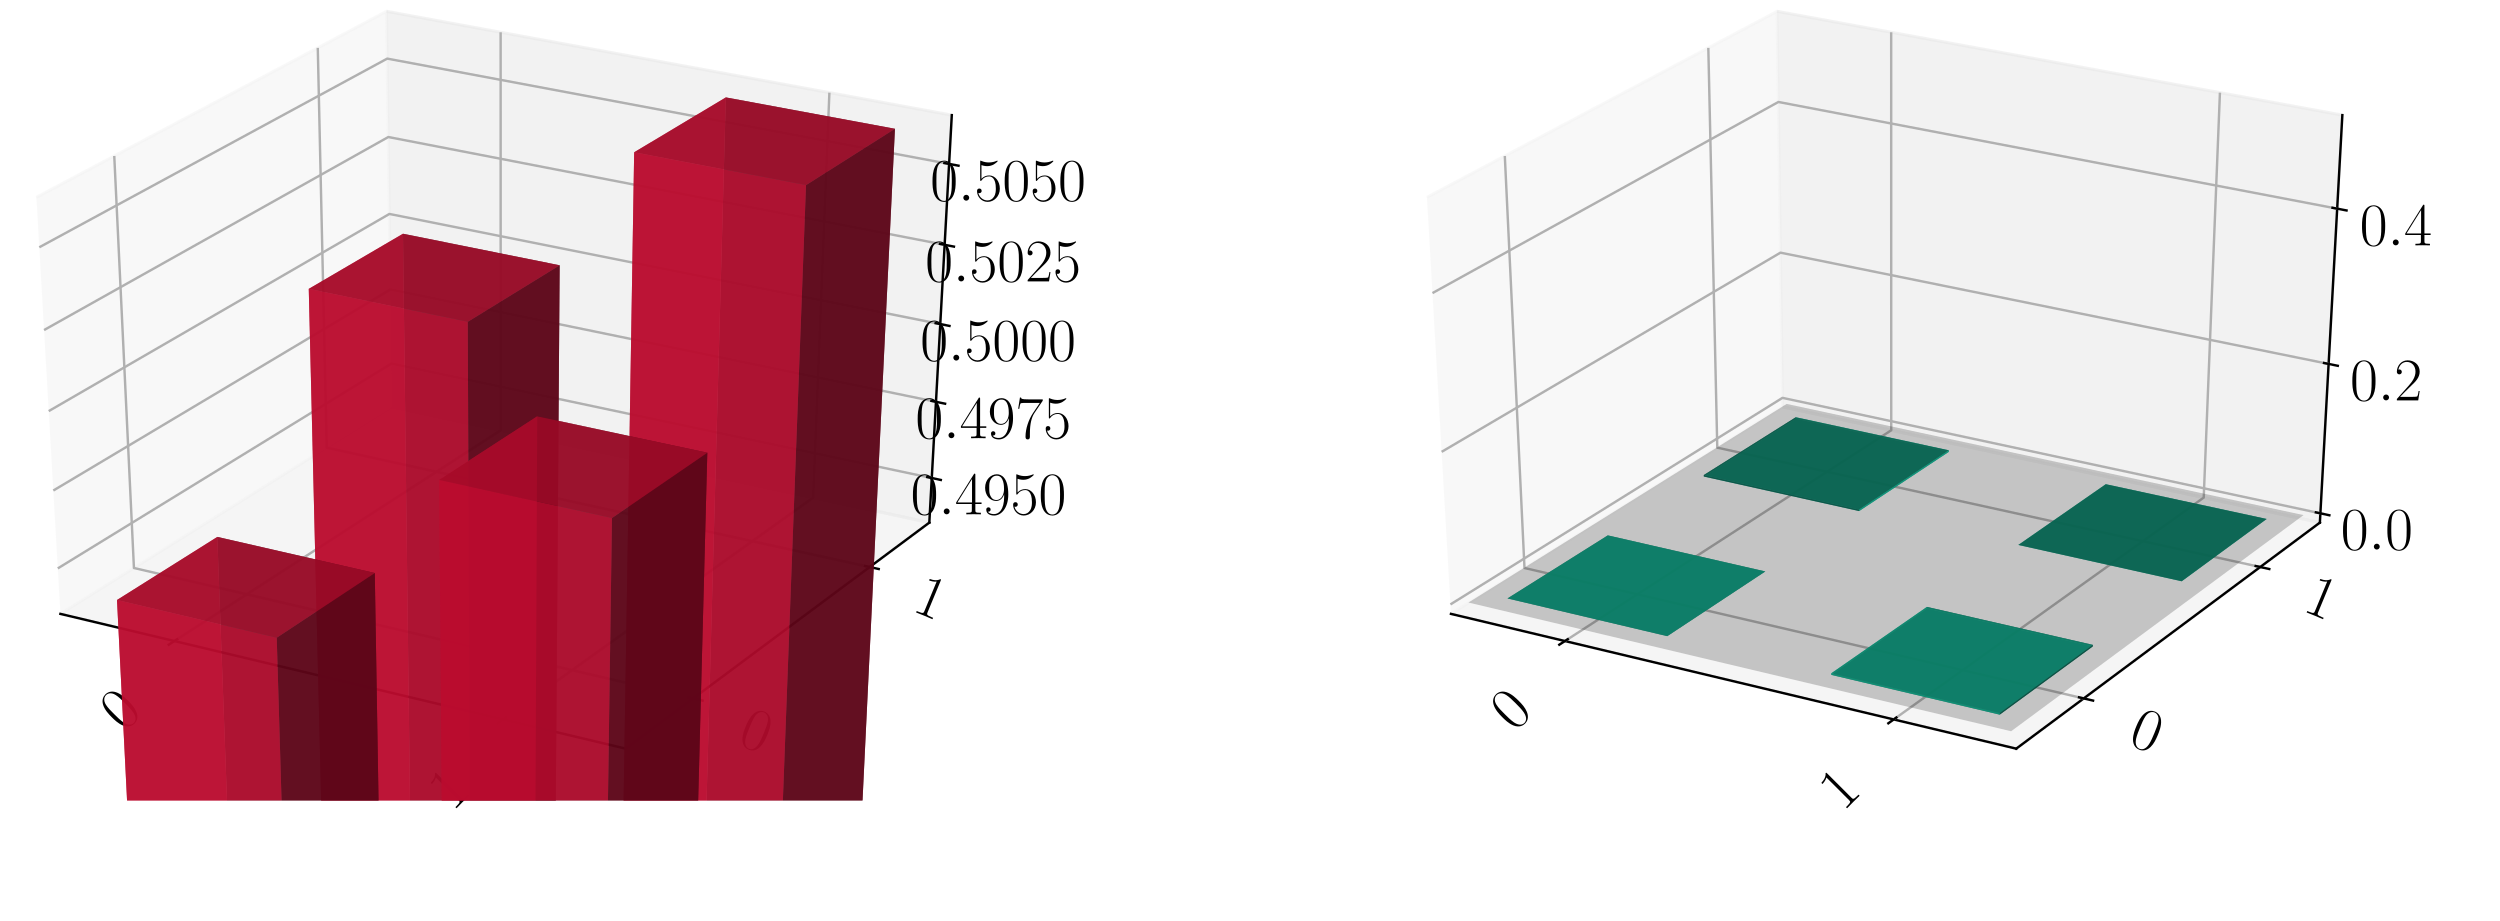 <?xml version="1.0" encoding="utf-8" standalone="no"?>
<!DOCTYPE svg PUBLIC "-//W3C//DTD SVG 1.1//EN"
  "http://www.w3.org/Graphics/SVG/1.1/DTD/svg11.dtd">
<!-- Created with matplotlib (https://matplotlib.org/) -->
<svg height="302.4pt" version="1.1" viewBox="0 0 820.8 302.4" width="820.8pt" xmlns="http://www.w3.org/2000/svg" xmlns:xlink="http://www.w3.org/1999/xlink">
 <defs>
  <style type="text/css">
*{stroke-linecap:butt;stroke-linejoin:round;}
  </style>
 </defs>
 <g id="figure_1">
  <g id="patch_1">
   <path d="M 0 302.4 
L 820.8 302.4 
L 820.8 0 
L 0 0 
z
" style="fill:#ffffff;"/>
  </g>
  <g id="patch_2">
   <path d="M -30.6 262.8 
L 349.855 262.8 
L 349.855 -14.4 
L -30.6 -14.4 
z
" style="fill:#ffffff;"/>
  </g>
  <g id="pane3d_1">
   <g id="patch_3">
    <path d="M 19.835 201.549 
L 128.723 133.585 
L 126.91 3.719 
L 11.951 64.782 
" style="fill:#f2f2f2;opacity:0.5;stroke:#f2f2f2;stroke-linejoin:miter;"/>
   </g>
  </g>
  <g id="pane3d_2">
   <g id="patch_4">
    <path d="M 128.723 133.585 
L 305.112 171.581 
L 312.492 37.799 
L 126.91 3.719 
" style="fill:#e6e6e6;opacity:0.5;stroke:#e6e6e6;stroke-linejoin:miter;"/>
   </g>
  </g>
  <g id="pane3d_3">
   <g id="patch_5">
    <path d="M 19.835 201.549 
L 205.42 245.801 
L 305.112 171.581 
L 128.723 133.585 
" style="fill:#ececec;opacity:0.5;stroke:#ececec;stroke-linejoin:miter;"/>
   </g>
  </g>
  <g id="axis3d_1">
   <g id="line2d_1">
    <path d="M 19.835 201.549 
L 205.42 245.801 
" style="fill:none;stroke:#000000;stroke-linecap:square;stroke-width:0.8;"/>
   </g>
   <g id="Line3DCollection_1">
    <path d="M 57.255 210.471 
L 164.384 141.267 
L 164.365 10.597 
" style="fill:none;stroke:#b0b0b0;stroke-width:0.8;"/>
    <path d="M 165.194 236.209 
L 266.98 163.367 
L 272.304 30.419 
" style="fill:none;stroke:#b0b0b0;stroke-width:0.8;"/>
   </g>
   <g id="xtick_1">
    <g id="line2d_2">
     <path d="M 58.178 209.875 
L 55.405 211.667 
" style="fill:none;stroke:#000000;stroke-linecap:square;stroke-width:0.8;"/>
    </g>
    <g id="text_1">
     <!-- 0 -->
     <defs>
      <path d="M 42 31.844 
C 42 37.969 41.906 48.422 37.703 56.453 
C 34 63.484 28.094 66 22.906 66 
C 18.094 66 12 63.781 8.203 56.562 
C 4.203 49.016 3.797 39.672 3.797 31.844 
C 3.797 26.109 3.906 17.375 7 9.734 
C 11.297 -0.609 19 -2 22.906 -2 
C 27.5 -2 34.5 -0.109 38.594 9.438 
C 41.594 16.375 42 24.5 42 31.844 
z
M 22.906 -0.406 
C 16.5 -0.406 12.703 5.125 11.297 12.75 
C 10.203 18.688 10.203 27.328 10.203 32.953 
C 10.203 40.688 10.203 47.109 11.5 53.234 
C 13.406 61.781 19 64.391 22.906 64.391 
C 27 64.391 32.297 61.672 34.203 53.438 
C 35.5 47.719 35.594 40.984 35.594 32.953 
C 35.594 26.422 35.594 18.375 34.406 12.453 
C 32.297 1.5 26.406 -0.406 22.906 -0.406 
z
" id="CMR17-48"/>
     </defs>
     <g transform="translate(40.661 240.512)rotate(-45)scale(0.2 -0.2)">
      <use transform="scale(0.996)" xlink:href="#CMR17-48"/>
     </g>
    </g>
   </g>
   <g id="xtick_2">
    <g id="line2d_3">
     <path d="M 166.073 235.58 
L 163.433 237.47 
" style="fill:none;stroke:#000000;stroke-linecap:square;stroke-width:0.8;"/>
    </g>
    <g id="text_2">
     <!-- 1 -->
     <defs>
      <path d="M 26.594 63.797 
C 26.594 65.891 26.5 66 25.094 66 
C 21.203 61.359 15.297 59.891 9.703 59.688 
C 9.406 59.688 8.906 59.688 8.797 59.5 
C 8.703 59.297 8.703 59.094 8.703 57 
C 11.797 57 17 57.594 21 59.984 
L 21 7.297 
C 21 3.797 20.797 2.594 12.203 2.594 
L 9.203 2.594 
L 9.203 0 
C 14 0.094 19 0.188 23.797 0.188 
C 28.594 0.188 33.594 0.094 38.406 0 
L 38.406 2.594 
L 35.406 2.594 
C 26.797 2.594 26.594 3.688 26.594 7.297 
z
" id="CMR17-49"/>
     </defs>
     <g transform="translate(148.594 266.668)rotate(-45)scale(0.2 -0.2)">
      <use transform="scale(0.996)" xlink:href="#CMR17-49"/>
     </g>
    </g>
   </g>
  </g>
  <g id="axis3d_2">
   <g id="line2d_4">
    <path d="M 305.112 171.581 
L 205.42 245.801 
" style="fill:none;stroke:#000000;stroke-linecap:square;stroke-width:0.8;"/>
   </g>
   <g id="Line3DCollection_2">
    <path d="M 37.513 51.204 
L 43.974 186.482 
L 227.578 229.304 
" style="fill:none;stroke:#b0b0b0;stroke-width:0.8;"/>
    <path d="M 104.331 15.713 
L 107.269 146.976 
L 285.522 186.165 
" style="fill:none;stroke:#b0b0b0;stroke-width:0.8;"/>
   </g>
   <g id="xtick_3">
    <g id="line2d_5">
     <path d="M 226.042 228.946 
L 230.653 230.022 
" style="fill:none;stroke:#000000;stroke-linecap:square;stroke-width:0.8;"/>
    </g>
    <g id="text_3">
     <!-- 0 -->
     <g transform="translate(241.726 244.026)rotate(-337.5)scale(0.2 -0.2)">
      <use transform="scale(0.996)" xlink:href="#CMR17-48"/>
     </g>
    </g>
   </g>
   <g id="xtick_4">
    <g id="line2d_6">
     <path d="M 284.034 185.838 
L 288.502 186.821 
" style="fill:none;stroke:#000000;stroke-linecap:square;stroke-width:0.8;"/>
    </g>
    <g id="text_4">
     <!-- 1 -->
     <g transform="translate(299.084 200.381)rotate(-337.5)scale(0.2 -0.2)">
      <use transform="scale(0.996)" xlink:href="#CMR17-49"/>
     </g>
    </g>
   </g>
  </g>
  <g id="axis3d_3">
   <g id="line2d_7">
    <path d="M 305.112 171.581 
L 312.492 37.799 
" style="fill:none;stroke:#000000;stroke-linecap:square;stroke-width:0.8;"/>
   </g>
   <g id="Line3DCollection_3">
    <path d="M 305.919 156.95 
L 128.525 119.355 
L 18.974 186.614 
" style="fill:none;stroke:#b0b0b0;stroke-width:0.8;"/>
    <path d="M 307.299 131.924 
L 128.185 95.03 
L 17.501 161.056 
" style="fill:none;stroke:#b0b0b0;stroke-width:0.8;"/>
    <path d="M 308.707 106.404 
L 127.839 70.245 
L 15.997 134.976 
" style="fill:none;stroke:#b0b0b0;stroke-width:0.8;"/>
    <path d="M 310.143 80.374 
L 127.486 44.987 
L 14.463 108.359 
" style="fill:none;stroke:#b0b0b0;stroke-width:0.8;"/>
    <path d="M 311.608 53.82 
L 127.127 19.242 
L 12.897 81.186 
" style="fill:none;stroke:#b0b0b0;stroke-width:0.8;"/>
   </g>
   <g id="xtick_5">
    <g id="line2d_8">
     <path d="M 304.438 156.636 
L 308.883 157.578 
" style="fill:none;stroke:#000000;stroke-linecap:square;stroke-width:0.8;"/>
    </g>
    <g id="text_5">
     <!-- $0.4950$ -->
     <defs>
      <path d="M 18.406 4.797 
C 18.406 7.688 16 9.688 13.594 9.688 
C 10.703 9.688 8.703 7.297 8.703 4.891 
C 8.703 2 11.094 0 13.5 0 
C 16.406 0 18.406 2.391 18.406 4.797 
z
" id="CMMI12-58"/>
      <path d="M 33.594 64.797 
C 33.594 66.891 33.5 67 31.703 67 
L 2 19.594 
L 2 17 
L 27.797 17 
L 27.797 7.188 
C 27.797 3.594 27.594 2.594 20.594 2.594 
L 18.703 2.594 
L 18.703 0 
C 21.906 0.188 27.297 0.188 30.703 0.188 
C 34.094 0.188 39.5 0.188 42.703 0 
L 42.703 2.594 
L 40.797 2.594 
C 33.797 2.594 33.594 3.594 33.594 7.188 
L 33.594 17 
L 43.797 17 
L 43.797 19.594 
L 33.594 19.594 
z
M 28.094 58.172 
L 28.094 19.594 
L 4 19.594 
z
" id="CMR17-52"/>
      <path d="M 35.203 29.234 
C 35.203 7 26.094 0.391 18.594 0.391 
C 16.297 0.391 10.703 0.672 8.406 4.391 
C 11 4 12.906 5.391 12.906 7.891 
C 12.906 10.594 10.703 11.5 9.297 11.5 
C 8.406 11.5 5.703 11.094 5.703 7.688 
C 5.703 1.062 11.594 -2 18.797 -2 
C 30.297 -2 42 10.391 42 32.656 
C 42 60.266 30.797 66 23.203 66 
C 13.297 66 3.797 57.25 3.797 43.75 
C 3.797 31.25 11.906 22 22.094 22 
C 30.5 22 34.203 29.844 35.203 33.156 
z
M 22.297 23.594 
C 19.594 23.594 15.797 24.094 12.703 30.141 
C 10.594 34.078 10.594 38.703 10.594 43.641 
C 10.594 49.594 10.594 53.719 13.406 58.156 
C 14.797 60.266 17.406 63.688 23.203 63.688 
C 35 63.688 35 45.453 35 41.422 
C 35 34.266 31.797 23.594 22.297 23.594 
z
" id="CMR17-57"/>
      <path d="M 11.406 58.594 
C 12.406 58.188 16.5 56.891 20.703 56.891 
C 30 56.891 35.094 61.891 38 64.688 
C 38 65.484 38 66 37.406 66 
C 37.297 66 37.094 66 36.297 65.594 
C 32.797 64.094 28.703 63 23.703 63 
C 20.703 63 16.203 63.359 11.297 65.484 
C 10.203 66 10 66 9.906 66 
C 9.406 66 9.297 65.891 9.297 63.906 
L 9.297 34.859 
C 9.297 33.016 9.297 32.5 10.297 32.5 
C 10.797 32.5 11 32.703 11.5 33.422 
C 14.703 38.047 19.094 40 24.094 40 
C 27.594 40 35.094 37.734 35.094 20.203 
C 35.094 16.984 35.094 11.188 32.094 6.594 
C 29.594 2.484 25.703 0.391 21.406 0.391 
C 14.797 0.391 8.094 4.984 6.297 12.688 
C 6.703 12.594 7.5 12.391 7.906 12.391 
C 9.203 12.391 11.703 13.094 11.703 16.188 
C 11.703 18.891 9.797 20 7.906 20 
C 5.594 20 4.094 18.594 4.094 15.797 
C 4.094 7.094 11 -2 21.594 -2 
C 31.906 -2 41.703 6.891 41.703 19.797 
C 41.703 32.094 33.906 41.594 24.203 41.594 
C 19.094 41.594 14.797 39.688 11.406 36 
z
" id="CMR17-53"/>
     </defs>
     <g transform="translate(298.978 168.862)scale(0.2 -0.2)">
      <use transform="scale(0.996)" xlink:href="#CMR17-48"/>
      <use transform="translate(45.69 0)scale(0.996)" xlink:href="#CMMI12-58"/>
      <use transform="translate(72.788 0)scale(0.996)" xlink:href="#CMR17-52"/>
      <use transform="translate(118.478 0)scale(0.996)" xlink:href="#CMR17-57"/>
      <use transform="translate(164.169 0)scale(0.996)" xlink:href="#CMR17-53"/>
      <use transform="translate(209.859 0)scale(0.996)" xlink:href="#CMR17-48"/>
     </g>
    </g>
   </g>
   <g id="xtick_6">
    <g id="line2d_9">
     <path d="M 305.804 131.616 
L 310.293 132.54 
" style="fill:none;stroke:#000000;stroke-linecap:square;stroke-width:0.8;"/>
    </g>
    <g id="text_6">
     <!-- $0.4975$ -->
     <defs>
      <path d="M 45.094 61.797 
L 45.094 64 
L 21.594 64 
C 9.906 64 9.703 65.094 9.297 67 
L 7.5 67 
L 4.594 48.5 
L 6.406 48.5 
C 6.703 50.406 7.406 55.5 8.594 57.391 
C 9.203 58.188 16.594 58.188 18.297 58.188 
L 40.297 58.188 
L 29.203 41.719 
C 21.797 30.641 16.703 15.672 16.703 2.594 
C 16.703 1.391 16.703 -2 20.297 -2 
C 23.906 -2 23.906 1.391 23.906 2.688 
L 23.906 7.281 
C 23.906 23.656 26.703 34.438 31.297 41.312 
z
" id="CMR17-55"/>
     </defs>
     <g transform="translate(300.537 143.872)scale(0.2 -0.2)">
      <use transform="scale(0.996)" xlink:href="#CMR17-48"/>
      <use transform="translate(45.69 0)scale(0.996)" xlink:href="#CMMI12-58"/>
      <use transform="translate(72.788 0)scale(0.996)" xlink:href="#CMR17-52"/>
      <use transform="translate(118.478 0)scale(0.996)" xlink:href="#CMR17-57"/>
      <use transform="translate(164.169 0)scale(0.996)" xlink:href="#CMR17-55"/>
      <use transform="translate(209.859 0)scale(0.996)" xlink:href="#CMR17-53"/>
     </g>
    </g>
   </g>
   <g id="xtick_7">
    <g id="line2d_10">
     <path d="M 307.196 106.102 
L 311.732 107.008 
" style="fill:none;stroke:#000000;stroke-linecap:square;stroke-width:0.8;"/>
    </g>
    <g id="text_7">
     <!-- $0.5000$ -->
     <g transform="translate(302.127 118.388)scale(0.2 -0.2)">
      <use transform="scale(0.996)" xlink:href="#CMR17-48"/>
      <use transform="translate(45.69 0)scale(0.996)" xlink:href="#CMMI12-58"/>
      <use transform="translate(72.788 0)scale(0.996)" xlink:href="#CMR17-53"/>
      <use transform="translate(118.478 0)scale(0.996)" xlink:href="#CMR17-48"/>
      <use transform="translate(164.169 0)scale(0.996)" xlink:href="#CMR17-48"/>
      <use transform="translate(209.859 0)scale(0.996)" xlink:href="#CMR17-48"/>
     </g>
    </g>
   </g>
   <g id="xtick_8">
    <g id="line2d_11">
     <path d="M 308.617 80.079 
L 313.199 80.966 
" style="fill:none;stroke:#000000;stroke-linecap:square;stroke-width:0.8;"/>
    </g>
    <g id="text_8">
     <!-- $0.5025$ -->
     <defs>
      <path d="M 41.703 15.469 
L 39.906 15.469 
C 38.906 8.391 38.094 7.188 37.703 6.594 
C 37.203 5.797 30 5.797 28.594 5.797 
L 9.406 5.797 
C 13 9.688 20 16.766 28.5 24.938 
C 34.594 30.719 41.703 37.5 41.703 47.391 
C 41.703 59.188 32.297 66 21.797 66 
C 10.797 66 4.094 56.297 4.094 47.297 
C 4.094 43.391 7 42.891 8.203 42.891 
C 9.203 42.891 12.203 43.484 12.203 46.984 
C 12.203 50.094 9.594 51 8.203 51 
C 7.594 51 7 50.891 6.594 50.688 
C 8.5 59.188 14.297 63.391 20.406 63.391 
C 29.094 63.391 34.797 56.5 34.797 47.391 
C 34.797 38.703 29.703 31.219 24 24.734 
L 4.094 2.297 
L 4.094 0 
L 39.297 0 
z
" id="CMR17-50"/>
     </defs>
     <g transform="translate(303.749 92.398)scale(0.2 -0.2)">
      <use transform="scale(0.996)" xlink:href="#CMR17-48"/>
      <use transform="translate(45.69 0)scale(0.996)" xlink:href="#CMMI12-58"/>
      <use transform="translate(72.788 0)scale(0.996)" xlink:href="#CMR17-53"/>
      <use transform="translate(118.478 0)scale(0.996)" xlink:href="#CMR17-48"/>
      <use transform="translate(164.169 0)scale(0.996)" xlink:href="#CMR17-50"/>
      <use transform="translate(209.859 0)scale(0.996)" xlink:href="#CMR17-53"/>
     </g>
    </g>
   </g>
   <g id="xtick_9">
    <g id="line2d_12">
     <path d="M 310.066 53.531 
L 314.695 54.399 
" style="fill:none;stroke:#000000;stroke-linecap:square;stroke-width:0.8;"/>
    </g>
    <g id="text_9">
     <!-- $0.5050$ -->
     <g transform="translate(305.403 65.885)scale(0.2 -0.2)">
      <use transform="scale(0.996)" xlink:href="#CMR17-48"/>
      <use transform="translate(45.69 0)scale(0.996)" xlink:href="#CMMI12-58"/>
      <use transform="translate(72.788 0)scale(0.996)" xlink:href="#CMR17-53"/>
      <use transform="translate(118.478 0)scale(0.996)" xlink:href="#CMR17-48"/>
      <use transform="translate(164.169 0)scale(0.996)" xlink:href="#CMR17-53"/>
      <use transform="translate(209.859 0)scale(0.996)" xlink:href="#CMR17-48"/>
     </g>
    </g>
   </g>
  </g>
  <g id="axes_1">
   <g id="Poly3DCollection_1">
    <path clip-path="url(#pee29d91468)" d="M 143.257 1826.402 
L 153.594 1807.317 
L 171.248 1818.301 
L 160.999 1837.551 
z
" style="fill:#74081d;fill-opacity:0.8;"/>
    <path clip-path="url(#pee29d91468)" d="M 153.594 1807.317 
L 132.305 76.742 
L 183.748 87.097 
L 171.248 1818.301 
z
" style="fill:#5d0618;fill-opacity:0.8;"/>
    <path clip-path="url(#pee29d91468)" d="M 143.257 1826.402 
L 101.373 94.845 
L 132.305 76.742 
L 153.594 1807.317 
z
" style="fill:#ba0c2f;fill-opacity:0.8;"/>
    <path clip-path="url(#pee29d91468)" d="M 160.999 1837.551 
L 171.248 1818.301 
L 183.748 87.097 
L 153.566 105.664 
z
" style="fill:#5d0618;fill-opacity:0.8;"/>
    <path clip-path="url(#pee29d91468)" d="M 143.257 1826.402 
L 160.999 1837.551 
L 153.566 105.664 
L 101.373 94.845 
z
" style="fill:#ba0c2f;fill-opacity:0.8;"/>
    <path clip-path="url(#pee29d91468)" d="M 101.373 94.845 
L 153.566 105.664 
L 183.748 87.097 
L 132.305 76.742 
z
" style="fill:#a30a29;fill-opacity:0.8;"/>
   </g>
   <g id="Poly3DCollection_2">
    <path clip-path="url(#pee29d91468)" d="M 122.113 1865.44 
L 132.765 1845.774 
L 150.596 1857.092 
L 140.033 1876.931 
z
" style="fill:#74081d;fill-opacity:0.8;"/>
    <path clip-path="url(#pee29d91468)" d="M 132.765 1845.774 
L 71.347 176.279 
L 123.047 188.124 
L 150.596 1857.092 
z
" style="fill:#5d0618;fill-opacity:0.8;"/>
    <path clip-path="url(#pee29d91468)" d="M 122.113 1865.44 
L 38.414 196.99 
L 71.347 176.279 
L 132.765 1845.774 
z
" style="fill:#ba0c2f;fill-opacity:0.8;"/>
    <path clip-path="url(#pee29d91468)" d="M 140.033 1876.931 
L 150.596 1857.092 
L 123.047 188.124 
L 90.858 209.377 
z
" style="fill:#5d0618;fill-opacity:0.8;"/>
    <path clip-path="url(#pee29d91468)" d="M 122.113 1865.44 
L 140.033 1876.931 
L 90.858 209.377 
L 38.414 196.99 
z
" style="fill:#ba0c2f;fill-opacity:0.8;"/>
    <path clip-path="url(#pee29d91468)" d="M 38.414 196.99 
L 90.858 209.377 
L 123.047 188.124 
L 71.347 176.279 
z
" style="fill:#a30a29;fill-opacity:0.8;"/>
   </g>
   <g id="Poly3DCollection_3">
    <path clip-path="url(#pee29d91468)" d="M 178.896 1848.797 
L 189.055 1829.38 
L 207.017 1840.555 
L 196.95 1860.141 
z
" style="fill:#74081d;fill-opacity:0.8;"/>
    <path clip-path="url(#pee29d91468)" d="M 189.055 1829.38 
L 238.306 31.98 
L 293.829 42.28 
L 207.017 1840.555 
z
" style="fill:#5d0618;fill-opacity:0.8;"/>
    <path clip-path="url(#pee29d91468)" d="M 178.896 1848.797 
L 208.21 49.994 
L 238.306 31.98 
L 189.055 1829.38 
z
" style="fill:#ba0c2f;fill-opacity:0.8;"/>
    <path clip-path="url(#pee29d91468)" d="M 196.95 1860.141 
L 207.017 1840.555 
L 293.829 42.28 
L 264.63 60.781 
z
" style="fill:#5d0618;fill-opacity:0.8;"/>
    <path clip-path="url(#pee29d91468)" d="M 178.896 1848.797 
L 196.95 1860.141 
L 264.63 60.781 
L 208.21 49.994 
z
" style="fill:#ba0c2f;fill-opacity:0.8;"/>
    <path clip-path="url(#pee29d91468)" d="M 208.21 49.994 
L 264.63 60.781 
L 293.829 42.28 
L 238.306 31.98 
z
" style="fill:#a30a29;fill-opacity:0.8;"/>
   </g>
   <g id="Poly3DCollection_4">
    <path clip-path="url(#pee29d91468)" d="M 158.111 1888.523 
L 168.583 1868.509 
L 186.729 1880.027 
L 176.35 1900.219 
z
" style="fill:#74081d;fill-opacity:0.8;"/>
    <path clip-path="url(#pee29d91468)" d="M 168.583 1868.509 
L 176.38 136.697 
L 232.226 148.63 
L 186.729 1880.027 
z
" style="fill:#5d0618;fill-opacity:0.8;"/>
    <path clip-path="url(#pee29d91468)" d="M 158.111 1888.523 
L 144.181 157.573 
L 176.38 136.697 
L 168.583 1868.509 
z
" style="fill:#ba0c2f;fill-opacity:0.8;"/>
    <path clip-path="url(#pee29d91468)" d="M 176.35 1900.219 
L 186.729 1880.027 
L 232.226 148.63 
L 200.922 170.082 
z
" style="fill:#5d0618;fill-opacity:0.8;"/>
    <path clip-path="url(#pee29d91468)" d="M 158.111 1888.523 
L 176.35 1900.219 
L 200.922 170.082 
L 144.181 157.573 
z
" style="fill:#ba0c2f;fill-opacity:0.8;"/>
    <path clip-path="url(#pee29d91468)" d="M 144.181 157.573 
L 200.922 170.082 
L 232.226 148.63 
L 176.38 136.697 
z
" style="fill:#a30a29;fill-opacity:0.8;"/>
   </g>
  </g>
  <g id="patch_6">
   <path d="M 425.945 262.8 
L 806.4 262.8 
L 806.4 -14.4 
L 425.945 -14.4 
z
" style="fill:#ffffff;"/>
  </g>
  <g id="pane3d_4">
   <g id="patch_7">
    <path d="M 476.381 201.549 
L 585.269 133.585 
L 583.456 3.719 
L 468.496 64.782 
" style="fill:#f2f2f2;opacity:0.5;stroke:#f2f2f2;stroke-linejoin:miter;"/>
   </g>
  </g>
  <g id="pane3d_5">
   <g id="patch_8">
    <path d="M 585.269 133.585 
L 761.657 171.581 
L 769.037 37.799 
L 583.456 3.719 
" style="fill:#e6e6e6;opacity:0.5;stroke:#e6e6e6;stroke-linejoin:miter;"/>
   </g>
  </g>
  <g id="pane3d_6">
   <g id="patch_9">
    <path d="M 476.381 201.549 
L 661.965 245.801 
L 761.657 171.581 
L 585.269 133.585 
" style="fill:#ececec;opacity:0.5;stroke:#ececec;stroke-linejoin:miter;"/>
   </g>
  </g>
  <g id="axis3d_4">
   <g id="line2d_13">
    <path d="M 476.381 201.549 
L 661.965 245.801 
" style="fill:none;stroke:#000000;stroke-linecap:square;stroke-width:0.8;"/>
   </g>
   <g id="Line3DCollection_4">
    <path d="M 513.8 210.471 
L 620.93 141.267 
L 620.91 10.597 
" style="fill:none;stroke:#b0b0b0;stroke-width:0.8;"/>
    <path d="M 621.74 236.209 
L 723.525 163.367 
L 728.849 30.419 
" style="fill:none;stroke:#b0b0b0;stroke-width:0.8;"/>
   </g>
   <g id="xtick_10">
    <g id="line2d_14">
     <path d="M 514.724 209.875 
L 511.95 211.667 
" style="fill:none;stroke:#000000;stroke-linecap:square;stroke-width:0.8;"/>
    </g>
    <g id="text_10">
     <!-- 0 -->
     <g transform="translate(497.206 240.512)rotate(-45)scale(0.2 -0.2)">
      <use transform="scale(0.996)" xlink:href="#CMR17-48"/>
     </g>
    </g>
   </g>
   <g id="xtick_11">
    <g id="line2d_15">
     <path d="M 622.619 235.58 
L 619.978 237.47 
" style="fill:none;stroke:#000000;stroke-linecap:square;stroke-width:0.8;"/>
    </g>
    <g id="text_11">
     <!-- 1 -->
     <g transform="translate(605.14 266.668)rotate(-45)scale(0.2 -0.2)">
      <use transform="scale(0.996)" xlink:href="#CMR17-49"/>
     </g>
    </g>
   </g>
  </g>
  <g id="axis3d_5">
   <g id="line2d_16">
    <path d="M 761.657 171.581 
L 661.965 245.801 
" style="fill:none;stroke:#000000;stroke-linecap:square;stroke-width:0.8;"/>
   </g>
   <g id="Line3DCollection_5">
    <path d="M 494.059 51.204 
L 500.519 186.482 
L 684.123 229.304 
" style="fill:none;stroke:#b0b0b0;stroke-width:0.8;"/>
    <path d="M 560.876 15.713 
L 563.814 146.976 
L 742.068 186.165 
" style="fill:none;stroke:#b0b0b0;stroke-width:0.8;"/>
   </g>
   <g id="xtick_12">
    <g id="line2d_17">
     <path d="M 682.587 228.946 
L 687.198 230.022 
" style="fill:none;stroke:#000000;stroke-linecap:square;stroke-width:0.8;"/>
    </g>
    <g id="text_12">
     <!-- 0 -->
     <g transform="translate(698.272 244.026)rotate(-337.5)scale(0.2 -0.2)">
      <use transform="scale(0.996)" xlink:href="#CMR17-48"/>
     </g>
    </g>
   </g>
   <g id="xtick_13">
    <g id="line2d_18">
     <path d="M 740.579 185.838 
L 745.047 186.821 
" style="fill:none;stroke:#000000;stroke-linecap:square;stroke-width:0.8;"/>
    </g>
    <g id="text_13">
     <!-- 1 -->
     <g transform="translate(755.629 200.381)rotate(-337.5)scale(0.2 -0.2)">
      <use transform="scale(0.996)" xlink:href="#CMR17-49"/>
     </g>
    </g>
   </g>
  </g>
  <g id="axis3d_6">
   <g id="line2d_19">
    <path d="M 761.657 171.581 
L 769.037 37.799 
" style="fill:none;stroke:#000000;stroke-linecap:square;stroke-width:0.8;"/>
   </g>
   <g id="Line3DCollection_6">
    <path d="M 761.825 168.537 
L 585.227 130.624 
L 476.202 198.442 
" style="fill:none;stroke:#b0b0b0;stroke-width:0.8;"/>
    <path d="M 764.531 119.487 
L 584.562 82.949 
L 473.314 148.348 
" style="fill:none;stroke:#b0b0b0;stroke-width:0.8;"/>
    <path d="M 767.343 68.51 
L 583.871 33.481 
L 470.309 96.22 
" style="fill:none;stroke:#b0b0b0;stroke-width:0.8;"/>
   </g>
   <g id="xtick_14">
    <g id="line2d_20">
     <path d="M 760.352 168.221 
L 764.775 169.171 
" style="fill:none;stroke:#000000;stroke-linecap:square;stroke-width:0.8;"/>
    </g>
    <g id="text_14">
     <!-- $0.0$ -->
     <g transform="translate(768.509 180.434)scale(0.2 -0.2)">
      <use transform="scale(0.996)" xlink:href="#CMR17-48"/>
      <use transform="translate(45.69 0)scale(0.996)" xlink:href="#CMMI12-58"/>
      <use transform="translate(72.788 0)scale(0.996)" xlink:href="#CMR17-48"/>
     </g>
    </g>
   </g>
   <g id="xtick_15">
    <g id="line2d_21">
     <path d="M 763.028 119.182 
L 767.54 120.098 
" style="fill:none;stroke:#000000;stroke-linecap:square;stroke-width:0.8;"/>
    </g>
    <g id="text_15">
     <!-- $0.2$ -->
     <g transform="translate(771.565 131.452)scale(0.2 -0.2)">
      <use transform="scale(0.996)" xlink:href="#CMR17-48"/>
      <use transform="translate(45.69 0)scale(0.996)" xlink:href="#CMMI12-58"/>
      <use transform="translate(72.788 0)scale(0.996)" xlink:href="#CMR17-50"/>
     </g>
    </g>
   </g>
   <g id="xtick_16">
    <g id="line2d_22">
     <path d="M 765.81 68.217 
L 770.413 69.096 
" style="fill:none;stroke:#000000;stroke-linecap:square;stroke-width:0.8;"/>
    </g>
    <g id="text_16">
     <!-- $0.4$ -->
     <g transform="translate(774.74 80.551)scale(0.2 -0.2)">
      <use transform="scale(0.996)" xlink:href="#CMR17-48"/>
      <use transform="translate(45.69 0)scale(0.996)" xlink:href="#CMMI12-58"/>
      <use transform="translate(72.788 0)scale(0.996)" xlink:href="#CMR17-52"/>
     </g>
    </g>
   </g>
  </g>
  <g id="axes_2">
   <g id="Poly3DCollection_5">
    <path clip-path="url(#p0e9d5d923f)" d="M 589.591 136.988 
L 589.597 137.476 
L 639.851 148.338 
L 639.855 147.846 
z
" style="fill:#0cba97;fill-opacity:0.8;"/>
    <path clip-path="url(#p0e9d5d923f)" d="M 559.397 155.965 
L 559.409 156.46 
L 589.597 137.476 
L 589.591 136.988 
z
" style="fill:#065d4c;fill-opacity:0.8;"/>
    <path clip-path="url(#p0e9d5d923f)" d="M 559.409 156.46 
L 610.378 167.797 
L 639.851 148.338 
L 589.597 137.476 
z
" style="fill:#0aa384;fill-opacity:0.8;"/>
    <path clip-path="url(#p0e9d5d923f)" d="M 559.397 155.965 
L 589.591 136.988 
L 639.855 147.846 
L 610.376 167.299 
z
" style="fill:#08745e;fill-opacity:0.8;"/>
    <path clip-path="url(#p0e9d5d923f)" d="M 610.376 167.299 
L 639.855 147.846 
L 639.851 148.338 
L 610.378 167.797 
z
" style="fill:#0cba97;fill-opacity:0.8;"/>
    <path clip-path="url(#p0e9d5d923f)" d="M 559.397 155.965 
L 610.376 167.299 
L 610.378 167.797 
L 559.409 156.46 
z
" style="fill:#065d4c;fill-opacity:0.8;"/>
   </g>
   <g id="Poly3DCollection_6">
    <path clip-path="url(#p0e9d5d923f)" d="M 691.372 158.974 
L 691.372 158.974 
L 744.19 170.384 
L 744.19 170.384 
z
" style="fill:#065d4c;fill-opacity:0.8;"/>
    <path clip-path="url(#p0e9d5d923f)" d="M 662.655 178.921 
L 662.655 178.921 
L 691.372 158.974 
L 691.372 158.974 
z
" style="fill:#065d4c;fill-opacity:0.8;"/>
    <path clip-path="url(#p0e9d5d923f)" d="M 662.655 178.921 
L 716.283 190.843 
L 744.19 170.384 
L 691.372 158.974 
z
" style="fill:#0aa384;fill-opacity:0.8;"/>
    <path clip-path="url(#p0e9d5d923f)" d="M 662.655 178.921 
L 691.372 158.974 
L 744.19 170.384 
L 716.283 190.843 
z
" style="fill:#08745e;fill-opacity:0.8;"/>
    <path clip-path="url(#p0e9d5d923f)" d="M 716.283 190.843 
L 744.19 170.384 
L 744.19 170.384 
L 716.283 190.843 
z
" style="fill:#065d4c;fill-opacity:0.8;"/>
    <path clip-path="url(#p0e9d5d923f)" d="M 662.655 178.921 
L 716.283 190.843 
L 716.283 190.843 
L 662.655 178.921 
z
" style="fill:#065d4c;fill-opacity:0.8;"/>
   </g>
   <g id="Poly3DCollection_7">
    <path clip-path="url(#p0e9d5d923f)" d="M 527.874 175.778 
L 527.874 175.778 
L 579.584 187.618 
L 579.584 187.618 
z
" style="fill:#065d4c;fill-opacity:0.8;"/>
    <path clip-path="url(#p0e9d5d923f)" d="M 494.934 196.481 
L 494.934 196.481 
L 527.874 175.778 
L 527.874 175.778 
z
" style="fill:#065d4c;fill-opacity:0.8;"/>
    <path clip-path="url(#p0e9d5d923f)" d="M 494.934 196.481 
L 527.874 175.778 
L 579.584 187.618 
L 547.388 208.864 
z
" style="fill:#08745e;fill-opacity:0.8;"/>
    <path clip-path="url(#p0e9d5d923f)" d="M 494.934 196.481 
L 547.388 208.864 
L 579.584 187.618 
L 527.874 175.778 
z
" style="fill:#0aa384;fill-opacity:0.8;"/>
    <path clip-path="url(#p0e9d5d923f)" d="M 547.388 208.864 
L 579.584 187.618 
L 579.584 187.618 
L 547.388 208.864 
z
" style="fill:#065d4c;fill-opacity:0.8;"/>
    <path clip-path="url(#p0e9d5d923f)" d="M 494.934 196.481 
L 547.388 208.864 
L 547.388 208.864 
L 494.934 196.481 
z
" style="fill:#065d4c;fill-opacity:0.8;"/>
   </g>
   <g id="Poly3DCollection_8">
    <path clip-path="url(#p0e9d5d923f)" d="M 632.641 199.767 
L 632.644 199.257 
L 687.113 211.723 
L 687.1 212.237 
z
" style="fill:#065d4c;fill-opacity:0.8;"/>
    <path clip-path="url(#p0e9d5d923f)" d="M 601.242 221.577 
L 601.237 221.059 
L 632.644 199.257 
L 632.641 199.767 
z
" style="fill:#0cba97;fill-opacity:0.8;"/>
    <path clip-path="url(#p0e9d5d923f)" d="M 601.242 221.577 
L 632.641 199.767 
L 687.1 212.237 
L 656.55 234.633 
z
" style="fill:#08745e;fill-opacity:0.8;"/>
    <path clip-path="url(#p0e9d5d923f)" d="M 601.237 221.059 
L 656.558 234.112 
L 687.113 211.723 
L 632.644 199.257 
z
" style="fill:#0aa384;fill-opacity:0.8;"/>
    <path clip-path="url(#p0e9d5d923f)" d="M 656.55 234.633 
L 687.1 212.237 
L 687.113 211.723 
L 656.558 234.112 
z
" style="fill:#065d4c;fill-opacity:0.8;"/>
    <path clip-path="url(#p0e9d5d923f)" d="M 601.242 221.577 
L 656.55 234.633 
L 656.558 234.112 
L 601.237 221.059 
z
" style="fill:#0cba97;fill-opacity:0.8;"/>
   </g>
   <g id="Poly3DCollection_9">
    <path clip-path="url(#p0e9d5d923f)" d="M 482.097 197.825 
L 660.29 240.087 
L 756.29 169.117 
L 586.592 132.615 
z
" style="fill-opacity:0.2;"/>
   </g>
  </g>
 </g>
 <defs>
  <clipPath id="pee29d91468">
   <rect height="277.2" width="380.455" x="-30.6" y="-14.4"/>
  </clipPath>
  <clipPath id="p0e9d5d923f">
   <rect height="277.2" width="380.455" x="425.945" y="-14.4"/>
  </clipPath>
 </defs>
</svg>
